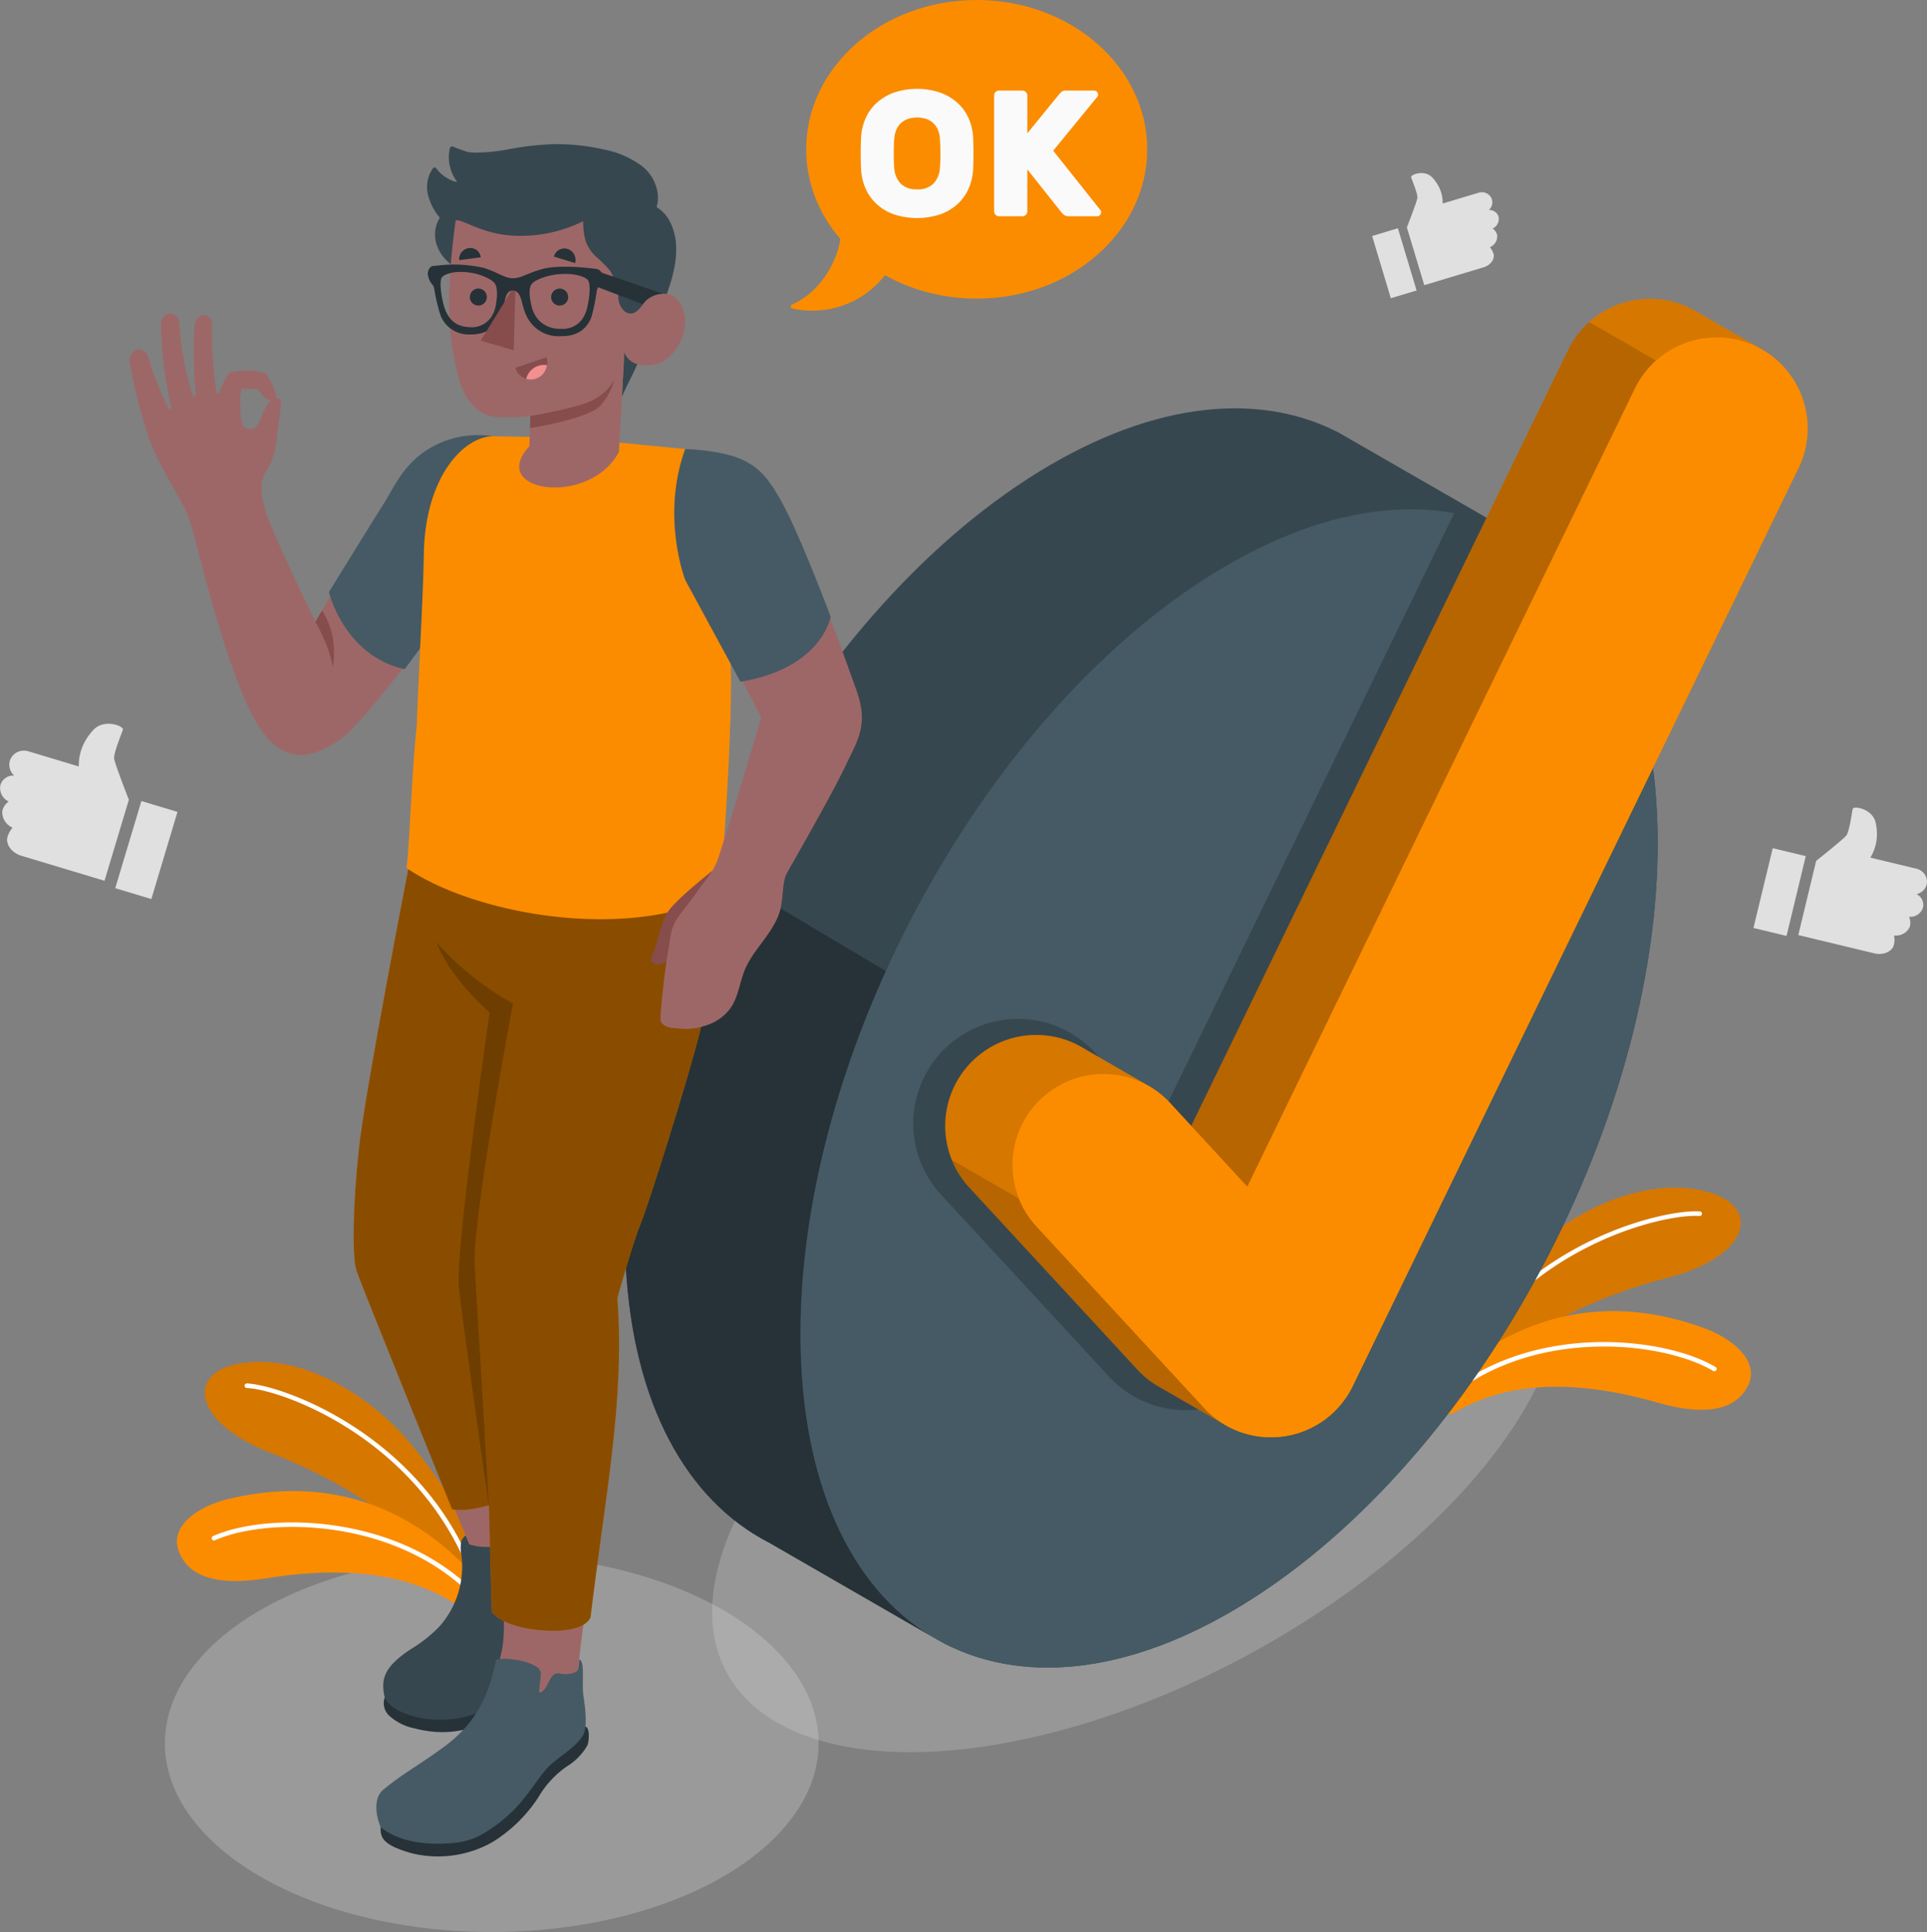 <svg xmlns="http://www.w3.org/2000/svg" width="325.811" height="326.73" viewBox="0 0 325.811 326.73">
  <rect x="0" y="0" width="325.811" height="326.73" fill="#808080" stroke="none"/>
  <g id="Grupo_74587" data-name="Grupo 74587" transform="translate(-45.904 -30.191)">
    <ellipse id="Shadow" cx="55.271" cy="31.911" rx="55.271" ry="31.911" transform="translate(73.777 293.101)" fill="#e0e0e0" opacity="0.274"/>
    <ellipse id="Shadow-2" data-name="Shadow" cx="78.849" cy="39.236" rx="78.849" ry="39.236" transform="translate(150.141 278.473) rotate(-28.337)" fill="#e0e0e0" opacity="0.247"/>
    <g id="Plants" transform="translate(288.617 231.026)">
      <g id="Grupo_72172" data-name="Grupo 72172" transform="translate(0.002)">
        <path id="Trazado_106843" data-name="Trazado 106843" d="M370.049,322.081c7.665-9.137,19.671-15.091,33.171-18.6,13.328-3.468,15.718-11.669,6.883-14.33-10.016-3.017-22.513,2.528-30.571,10.237-14.044,13.436-15.8,23.721-15.8,23.721Z" transform="translate(-363.729 -288.311)" fill="#fb8c00"/>
        <path id="Trazado_106844" data-name="Trazado 106844" d="M370.049,322.081c7.665-9.137,19.671-15.091,33.171-18.6,13.328-3.468,15.718-11.669,6.883-14.33-10.016-3.017-22.513,2.528-30.571,10.237-14.044,13.436-15.8,23.721-15.8,23.721Z" transform="translate(-363.729 -288.311)" opacity="0.15"/>
        <g id="Grupo_72171" data-name="Grupo 72171" transform="translate(1.984 4.005)">
          <path id="Trazado_106845" data-name="Trazado 106845" d="M366.668,322.69a.39.39,0,0,1-.35-.559c11.376-23.34,36.549-29.083,42.668-28.65a.389.389,0,0,1,.359.417.4.4,0,0,1-.417.359c-5.975-.458-30.711,5.233-41.911,28.213A.389.389,0,0,1,366.668,322.69Z" transform="translate(-366.278 -293.458)" fill="#fff"/>
        </g>
      </g>
      <g id="Grupo_72174" data-name="Grupo 72174" transform="translate(0 20.893)">
        <path id="Trazado_106846" data-name="Trazado 106846" d="M363.727,330.468a2.126,2.126,0,0,0,3.214,1.82c7.126-4.15,17.524-6.442,34.348-1.655,8.945,2.545,13.348.843,15.235-2.8,2.1-4.046-2.344-7.956-7.4-9.8-17.218-6.291-32.758-2-45.4,10.556Z" transform="translate(-363.727 -315.163)" fill="#fb8c00"/>
        <g id="Grupo_72173" data-name="Grupo 72173" transform="translate(0.591 5.23)">
          <path id="Trazado_106847" data-name="Trazado 106847" d="M364.875,332.294a.389.389,0,0,1-.259-.679c14.865-13.287,37.9-10.7,46.615-5.518a.389.389,0,1,1-.4.668c-8.539-5.077-31.116-7.6-45.7,5.43A.387.387,0,0,1,364.875,332.294Z" transform="translate(-364.486 -321.885)" fill="#fff"/>
        </g>
      </g>
    </g>
    <g id="Plants-2" data-name="Plants" transform="translate(75.822 260.489)">
      <g id="Grupo_72176" data-name="Grupo 72176" transform="translate(4.718)">
        <path id="Trazado_106848" data-name="Trazado 106848" d="M138.017,363.9c-6.534-9.977-17.753-17.307-30.745-22.386-12.826-5.016-14.232-13.442-5.144-15.042,10.3-1.814,22.057,5.166,29.149,13.773,12.361,15,12.895,25.419,12.895,25.419Z" transform="translate(-96.298 -326.179)" fill="#fb8c00"/>
        <path id="Trazado_106849" data-name="Trazado 106849" d="M138.017,363.9c-6.534-9.977-17.753-17.307-30.745-22.386-12.826-5.016-14.232-13.442-5.144-15.042,10.3-1.814,22.057,5.166,29.149,13.773,12.361,15,12.895,25.419,12.895,25.419Z" transform="translate(-96.298 -326.179)" opacity="0.15"/>
        <g id="Grupo_72175" data-name="Grupo 72175" transform="translate(6.718 3.655)">
          <path id="Trazado_106850" data-name="Trazado 106850" d="M143.916,364.874a.394.394,0,0,0,.174-.019.388.388,0,0,0,.239-.495c-8.542-24.52-32.862-33.191-38.99-33.484a.39.39,0,0,0-.406.372.4.4,0,0,0,.372.406c5.987.25,29.879,8.82,38.29,32.961A.386.386,0,0,0,143.916,364.874Z" transform="translate(-104.933 -330.877)" fill="#fff"/>
        </g>
      </g>
      <g id="Grupo_72178" data-name="Grupo 72178" transform="translate(0 21.854)">
        <path id="Trazado_106851" data-name="Trazado 106851" d="M142.884,371.419a3.237,3.237,0,0,1-5.021,2.305c-6.595-4.419-16.423-7.285-32.52-4.7-9.183,1.471-13.354-.738-14.8-4.579-1.6-4.265,3.266-7.623,8.5-8.861,17.84-4.216,32.764,1.883,43.838,15.839Z" transform="translate(-90.235 -354.266)" fill="#fb8c00"/>
        <g id="Grupo_72177" data-name="Grupo 72177" transform="translate(5.884 5.307)">
          <path id="Trazado_106852" data-name="Trazado 106852" d="M143.329,375.017a.389.389,0,0,0,.338-.644c-13.194-14.948-36.371-15.1-45.638-10.979a.389.389,0,1,0,.317.71c9.078-4.034,31.8-3.881,44.739,10.783A.383.383,0,0,0,143.329,375.017Z" transform="translate(-97.797 -361.087)" fill="#fff"/>
        </g>
      </g>
    </g>
    <g id="Check_Mark" data-name="Check Mark" transform="translate(151.569 80.725)">
      <g id="Circle" transform="translate(0 18.519)">
        <path id="Trazado_106853" data-name="Trazado 106853" d="M337.938,140.128l0-.006-.123-.062-.013-.007-29.659-17.074-.028-.015-.174-.088,0,.007c-13.855-6.989-32.343-4.893-52.228,7.964-39.948,25.832-70.389,85.29-67.991,132.8,1.194,23.682,10.326,39.921,24.129,47.06l0,.005.122.062.016.008,29.665,17.078.012.006.146.075,0-.006c13.859,7.011,32.362,4.921,52.263-7.948,39.947-25.832,70.389-85.289,67.992-132.8C360.871,163.505,351.74,147.266,337.938,140.128Z" transform="translate(-187.589 -118.941)" fill="#37474f"/>
        <path id="Trazado_106854" data-name="Trazado 106854" d="M240.64,349.463l-28.647-16.54-.022,0-.134-.08c-13.8-7.157-22.922-23.4-24.115-47.047-1.07-21.189,4.405-44.742,14.312-66.616l.2-.479,29.471,17.552c-9.93,21.874-15.383,45.426-14.314,66.616C218.562,326.045,227.331,342.086,240.64,349.463Z" transform="translate(-187.589 -141.081)" fill="#263238"/>
        <path id="Trazado_106855" data-name="Trazado 106855" d="M302.54,324.861c39.947-25.832,70.388-85.289,67.991-132.8s-36.725-65.088-76.673-39.255-70.389,85.289-67.992,132.8S262.592,350.694,302.54,324.861Z" transform="translate(-196.054 -123.812)" fill="#455a64"/>
      </g>
      <path id="Shadow-3" data-name="Shadow" d="M341.814,141.434,291.747,244.559l-10.776-11.68a17.713,17.713,0,0,0-26.026,24.035l28.388,30.752a17.618,17.618,0,0,0,12.054,5.667q.49.026.982.026a18.168,18.168,0,0,0,2.566-.184,17.689,17.689,0,0,0,13.343-9.786L369.7,165.118C363.837,152,354.028,143.848,341.814,141.434Z" transform="translate(-201.498 -105.414)" fill="#37474f"/>
      <g id="Grupo_72179" data-name="Grupo 72179" transform="translate(54.166 0)">
        <path id="Trazado_106856" data-name="Trazado 106856" d="M384.016,97.188q-.468-.27-.962-.509a15.4,15.4,0,0,0-20.557,7.112L298.785,235.021l-3.619-3.922a15.1,15.1,0,0,0-3.612-2.884c-1.9-1.089-9.976-5.766-11.283-6.521a15.382,15.382,0,0,0-19,23.751L289.661,276.2a15.255,15.255,0,0,0,3.665,2.915c1.853,1.055,9.9,5.72,11.217,6.484a15.33,15.33,0,0,0,6.882,2.044,15.687,15.687,0,0,0,3.079-.136,15.365,15.365,0,0,0,11.586-8.5l75.374-155.248a15.407,15.407,0,0,0-6.137-20.041C395.01,103.536,386.029,98.346,384.016,97.188Z" transform="translate(-257.205 -95.14)" fill="#fb8c00"/>
        <path id="Trazado_106857" data-name="Trazado 106857" d="M384.016,97.188q-.468-.27-.962-.509a15.4,15.4,0,0,0-20.557,7.112L298.785,235.021l-3.619-3.922a15.1,15.1,0,0,0-3.612-2.884c-1.9-1.089-9.976-5.766-11.283-6.521a15.382,15.382,0,0,0-19,23.751L289.661,276.2a15.255,15.255,0,0,0,3.665,2.915c1.853,1.055,9.9,5.72,11.217,6.484a15.33,15.33,0,0,0,6.882,2.044,15.687,15.687,0,0,0,3.079-.136,15.365,15.365,0,0,0,11.586-8.5l75.374-155.248a15.407,15.407,0,0,0-6.137-20.041C395.01,103.536,386.029,98.346,384.016,97.188Z" transform="translate(-257.205 -95.14)" opacity="0.15"/>
        <path id="Trazado_106858" data-name="Trazado 106858" d="M304.863,327.135c-1.311-.761-9.362-5.427-11.217-6.485a15.364,15.364,0,0,1-3.666-2.912l-28.389-30.751a15.409,15.409,0,0,1-2.935-4.673l11.289,6.514a15.137,15.137,0,0,0,2.949,4.681l28.389,30.751A15.454,15.454,0,0,0,304.863,327.135Z" transform="translate(-257.527 -136.68)" opacity="0.15"/>
        <path id="Trazado_106859" data-name="Trazado 106859" d="M389.221,106.7a15.237,15.237,0,0,0-3.565,4.731l-65.529,134.98-9.478-10.274L374.36,104.911a15.06,15.06,0,0,1,3.572-4.731Z" transform="translate(-269.066 -96.258)" opacity="0.15"/>
        <path id="Check" d="M397.576,105.064a15.4,15.4,0,0,0-20.556,7.112L311.488,247.154l-13.1-14.2a15.379,15.379,0,0,0-22.593,20.87l28.389,30.753a15.293,15.293,0,0,0,10.464,4.919,15.689,15.689,0,0,0,3.079-.136,15.365,15.365,0,0,0,11.586-8.5L404.687,125.62A15.4,15.4,0,0,0,397.576,105.064Z" transform="translate(-260.428 -97)" fill="#fb8c00"/>
      </g>
    </g>
    <g id="Character" transform="translate(67.844 54.564)">
      <g id="Grupo_72180" data-name="Grupo 72180" transform="translate(0 28.672)">
        <path id="Trazado_106860" data-name="Trazado 106860" d="M140.084,119.078c-5.934,0-10,1.545-14.214,7.55-3.866,5.507-14.5,23.869-14.5,23.869s-7.757-15.961-8.563-19.146-.734-4.6.032-5.98A12.491,12.491,0,0,0,104.8,119.9c.3-3.823,1.239-7.1.38-7.208-2.376-.135-2.466,2.912-3.713,4.714a1.487,1.487,0,0,1-2.391-.262c-.524-1.066-.242-2.814-.5-4.075a17.646,17.646,0,0,1,.336-2.081,9.269,9.269,0,0,0,2.723.076c1.025,1.611,1.73,2.29,3.161,1.635.188-.3-.615-2.369-1.545-3.858a1.11,1.11,0,0,0-.639-.489,12.12,12.12,0,0,0-5.277-.145.986.986,0,0,0-.676.377,12.929,12.929,0,0,0-1.519,3.087c-.105.331-.412.323-.489.035a66.448,66.448,0,0,1-.77-11.595c0-1.965-2.877-2.274-2.977.542a91.165,91.165,0,0,0,.195,11.339c.044.339-.339.5-.479.131a46.994,46.994,0,0,1-2.234-12.295c-.138-1.864-3.157-2.172-3.134.451a66.462,66.462,0,0,0,1.728,13.818c.088.329-.21.618-.438.244a45.028,45.028,0,0,1-3.381-8.525c-.64-2.251-3.65-1.68-3.124,1.127.945,5.035,2.438,11.406,4.665,15.953,2.381,4.864,4.442,7.3,5.621,11.119s6.079,25.461,11.313,33.895c4.1,6.607,8.794,6,13.841,2.514s23.091-28.628,23.091-28.628Z" transform="translate(-79.981 -98.366)" fill="#9e6767"/>
        <path id="Trazado_106861" data-name="Trazado 106861" d="M120.319,164.811s2.531,4.292,2.915,7.72a13.475,13.475,0,0,0-1.783-9.664Z" transform="translate(-88.933 -112.681)" fill="#874c4c"/>
        <path id="Trazado_106862" data-name="Trazado 106862" d="M150.949,124.967a16.019,16.019,0,0,0-10.964,2.22c-4.193,2.635-5.647,6.315-7.676,9.527s-9.052,14.6-9.052,14.6,2.575,10.808,12.819,13.035l15.335-20.809Z" transform="translate(-89.585 -104.235)" fill="#455a64"/>
      </g>
      <g id="Grupo_72184" data-name="Grupo 72184" transform="translate(37.849 119.906)">
        <g id="Grupo_72181" data-name="Grupo 72181" transform="translate(5.009 111.496)">
          <path id="Trazado_106863" data-name="Trazado 106863" d="M167.347,369.226c.748-.095,1.808,2.554,1.823,3.42s-.851,2.724-2,4.465a31.415,31.415,0,0,0-3.77,6.712,22.728,22.728,0,0,1-4.138,7.107c-2.727,3.5-9.119,9.342-18.832,6.8a8.956,8.956,0,0,1-4.416-2.232,2.885,2.885,0,0,1-.678-2.971Z" transform="translate(-135.089 -361.209)" fill="#263238"/>
          <path id="Trazado_106864" data-name="Trazado 106864" d="M148.245,363.91c-.008.027-.015.055-.021.082a6.239,6.239,0,0,0,.065,2.187,15.281,15.281,0,0,1-3.683,11.977,22.951,22.951,0,0,1-4.539,3.669c-4.921,3.141-5.45,5.24-4.756,8.412,1.645,3.7,12.8,5.945,19.212.44a18.835,18.835,0,0,0,6.1-8.3,59.785,59.785,0,0,1,3.234-6.847c1.243-2.331,3.594-4.965,3.663-7.371.037-1.321-1.271-3.779-2.542-5.8-1.166-1.858-2.368-3.625-3.417-3.418l.289,1.05c-.874.909-2.144,1.248-2.91,2.315-.945,1.315-.911,3.083-1.5,4.593a.528.528,0,0,1-.286.349.374.374,0,0,1-.409-.209,1.1,1.1,0,0,1-.09-.486q-.034-1.132-.068-2.264a1.891,1.891,0,0,0-.328-1.227c-.607-.686-2.1-.605-2.934-.639a31.868,31.868,0,0,0-3.352.2,1.637,1.637,0,0,0-1.092.288A1.971,1.971,0,0,0,148.245,363.91Z" transform="translate(-135.065 -358.923)" fill="#37474f"/>
        </g>
        <g id="Grupo_72182" data-name="Grupo 72182">
          <path id="Trazado_106865" data-name="Trazado 106865" d="M130.554,286.871c2.593,8.518,14.7,38.012,15.433,39.786s2.41,5.854,2.41,5.854a9.074,9.074,0,0,0,4.92.2c.254,2.826.68,7.255.849,9.489.055,2.591.282,5.792-.276,8.353-.475,2.182-1.024,4.467-1.436,6.653-.182.968-.364,1.936-.51,2.91a4.871,4.871,0,0,0,.244,3.056,3.833,3.833,0,0,0,.961,1.092,8.57,8.57,0,0,0,6.1,1.792,6.419,6.419,0,0,0,3.234-1.071c1.882-1.349,2.546-3.691,3.5-5.682,1.04-2.16.7-2.4.791-4.71.062-1.618.51-5.728,1.159-10.021s3.433-19.389,4.77-34.431a123.324,123.324,0,0,0,0-20.073c10.629-28.876,15.361-46.043,16.751-55.634,1.412-9.742.735-13.208.556-18.816l-51.685,1.245C134.174,243.582,127.076,275.446,130.554,286.871ZM155.8,241.056Z" transform="translate(-128.848 -215.624)" fill="#9e6767"/>
          <path id="Trazado_106866" data-name="Trazado 106866" d="M129.526,266.221c1.065-9.819,8.409-47.564,8.409-47.564h52.072s.329,7.245.235,10.572-1.162,9.414-3.027,17.1-8.749,29.478-10.081,32.694-3.908,12.505-3.908,12.505c1.277,17.463-2.043,33.132-4.534,53.958,0,0-.72,2.813-8.1,2.256-7.171-.542-8.618-3.185-8.618-3.185l-.48-17.97s-3.922,1.2-6.224.652c0,0-15.413-38.049-16.158-40.341S128.46,276.039,129.526,266.221Z" transform="translate(-128.627 -216.297)" fill="#fb8c00"/>
          <path id="Trazado_106867" data-name="Trazado 106867" d="M129.526,266.221c1.065-9.819,8.409-47.564,8.409-47.564h52.072s.329,7.245.235,10.572-1.162,9.414-3.027,17.1-8.749,29.478-10.081,32.694-3.908,12.505-3.908,12.505c1.277,17.463-2.043,33.132-4.534,53.958,0,0-.72,2.813-8.1,2.256-7.171-.542-8.618-3.185-8.618-3.185l-.48-17.97s-3.922,1.2-6.224.652c0,0-15.413-38.049-16.158-40.341S128.46,276.039,129.526,266.221Z" transform="translate(-128.627 -216.297)" opacity="0.45"/>
          <path id="Trazado_106868" data-name="Trazado 106868" d="M155.6,246.875c-7.373-6.649-9.012-11.938-9.012-11.938a49.155,49.155,0,0,0,12.983,10.405s-7,36.974-6.491,44.576,2.4,40.285,2.4,40.285c.013.314-4.965-34.566-5.106-37.353C150,285.509,155.6,246.875,155.6,246.875Z" transform="translate(-132.612 -219.91)" opacity="0.2"/>
        </g>
        <g id="Grupo_72183" data-name="Grupo 72183" transform="translate(3.848 136.241)">
          <path id="Trazado_106869" data-name="Trazado 106869" d="M169.141,405.464c.727.207.636,2.373.308,3.176a9.861,9.861,0,0,1-3.364,3.488,16.28,16.28,0,0,0-4.938,5.319A24.921,24.921,0,0,1,153.4,425a18.711,18.711,0,0,1-13.618,1.894c-4.885-1.387-5.34-2.584-5.294-4.427Z" transform="translate(-133.776 -393.997)" fill="#263238"/>
          <path id="Trazado_106870" data-name="Trazado 106870" d="M153.824,390.879c-1.281,6.255-3.514,10.794-8.694,14.643-4.118,3.06-7.111,4.615-10.4,7.351-1.4,1.166-1.517,3.649-.444,6.326,2.221,1.783,5.38,2.8,9.623,2.8,4.742-.007,6.567-.843,9.289-2.707a24.482,24.482,0,0,0,3.717-3.122c2.278-2.286,3.866-5.108,5.511-6.92s5.2-3.663,6.213-5.851c.556-1.2.32-3.98-.052-6.345-.342-2.17.324-5.982-.724-6.2.023,0-.142,1.553-.142,1.553-.086.352-.305.531-1.04.784a5.28,5.28,0,0,1-2,.059,1.184,1.184,0,0,0-1.338.379c-.7.828-.889,1.992-1.79,2.676a.557.557,0,0,1-.209.11.222.222,0,0,1-.217-.062.336.336,0,0,1-.039-.254q.13-1.164.26-2.326a2.853,2.853,0,0,0,.019-.7,1.527,1.527,0,0,0-.752-1.022,8.466,8.466,0,0,0-2.09-.868,12.935,12.935,0,0,0-2.319-.4A7.26,7.26,0,0,0,153.824,390.879Z" transform="translate(-133.572 -390.726)" fill="#455a64"/>
        </g>
      </g>
      <path id="Trazado_106871" data-name="Trazado 106871" d="M187.848,127.232a30.735,30.735,0,0,1,3.862,9.008,147.512,147.512,0,0,1,3.269,30.282c0,13.744-1.855,36.021-1.855,36.021-15.954,8-41.693,3.269-53.02-4.531.458-2.477.847-15.484,1.737-24.066.6-14.723,1.1-22.438,1.2-28.987.208-13.088,6.722-19.847,11.642-19.947l12.495.2Z" transform="translate(-93.324 -75.608)" fill="#fb8c00"/>
      <g id="Grupo_72185" data-name="Grupo 72185" transform="translate(88.164 51.563)">
        <path id="Trazado_106872" data-name="Trazado 106872" d="M203.59,219.466c-2.371,1.952-7.03,5.7-7.883,7.595-.976,2.165-1.582,5.422-2.217,6.681s.339,1.846,1.706,1.407,2.19-1.607,3.245-4.438a13.406,13.406,0,0,1,4-5.047Z" transform="translate(-193.292 -148.134)" fill="#874c4c"/>
        <path id="Trazado_106873" data-name="Trazado 106873" d="M195.378,224.608c.566,1.095,1.893,1.1,3.122,1.2a9.988,9.988,0,0,0,4.411-.5,8.027,8.027,0,0,0,4.24-2.952c1.2-1.72,1.5-3.886,2.188-5.869,1.438-4.166,5.7-7.165,6.4-11.578.287-1.825.289-3.968.807-5.1.3-.665,7.314-12.735,9.814-17.963,2.4-5.025,4.2-7.389,2.021-13.43s-9.6-27.288-14.845-34.67c-2.978-4.188-7.7-5.381-13.429-5.878-4.356,11.352.714,23.074.714,23.074l11.525,22.234s-4.48,15.312-7.281,23.827c-.778,2.365-2.351,3.826-4.117,6.448-.767,1.138-2.532,3.132-3.16,4.353-.807,1.573-.787,2.58-1.166,4.782C196.016,216.094,195.108,224.086,195.378,224.608Z" transform="translate(-193.744 -127.805)" fill="#9e6767"/>
        <path id="Trazado_106874" data-name="Trazado 106874" d="M200.15,127.788c3.01.121,7.336.629,9.924,1.936s4.377,2.921,7.354,8.878,7.315,17.538,7.315,17.538-1.44,8.736-15.255,11l-9.339-17.217S195.988,139.2,200.15,127.788Z" transform="translate(-194.404 -127.788)" fill="#455a64"/>
      </g>
      <g id="Grupo_72190" data-name="Grupo 72190" transform="translate(50.274)">
        <g id="Grupo_72187" data-name="Grupo 72187">
          <g id="Grupo_72186" data-name="Grupo 72186">
            <path id="Trazado_106875" data-name="Trazado 106875" d="M152.337,85.27a18.809,18.809,0,0,1,1.057,2.271,13.275,13.275,0,0,0,1.745,2.891,29.564,29.564,0,0,0,6.6,5.033,7.066,7.066,0,0,0,4.676,1.478,23.811,23.811,0,0,1,5.345.284l6.121.549-.345,6.438s.759-1.706,1.8-3.743c.891-1.75,4.609-10.633,4.623-10.666,1.842-4.4,4.032-10.266,1.826-14.89a6.14,6.14,0,0,0-2.394-2.745,5.408,5.408,0,0,0,.2-2.191,7.055,7.055,0,0,0-3.251-5.154,15.47,15.47,0,0,0-5.775-2.379,36.691,36.691,0,0,0-8.356-.93,49.981,49.981,0,0,0-8.2.942,29.533,29.533,0,0,1-4.568.477,8.642,8.642,0,0,1-1.979-.095,22.167,22.167,0,0,1-2.386-.861.558.558,0,0,0-.426-.034.534.534,0,0,0-.23.366,6.932,6.932,0,0,0,1.271,5.613,3.769,3.769,0,0,1-1.012-.294,7.33,7.33,0,0,1-1.05-.591,6.007,6.007,0,0,1-1.477-1.408.448.448,0,0,0-.243-.182c-.154-.027-.286.107-.378.233a5.488,5.488,0,0,0-.809,4.3,9.4,9.4,0,0,0,2.025,3.975,5.456,5.456,0,0,0-.275,5.222,7.026,7.026,0,0,0,1.375,1.978c.7.716,1.526,1.3,2.26,1.967A13.594,13.594,0,0,1,152.337,85.27Z" transform="translate(-144.595 -61.517)" fill="#37474f"/>
            <path id="Trazado_106876" data-name="Trazado 106876" d="M172.043,78.225a12.093,12.093,0,0,0,.44,3.441,6.768,6.768,0,0,0,1.737,2.559,20.114,20.114,0,0,1,2.41,2.435,10.248,10.248,0,0,1,1.355,4.481,3.164,3.164,0,0,0,1.183,2.415c1.664,1.029,2.662-.967,3.55-1.947,1.146-1.059,4.54-2.349,6.111,1.26,1.628,3.738-1.371,8.686-4.1,9.448-4.71,1.312-5.732-1.892-5.732-1.892l-.9,16.805c-2.66,5.036-8.9,6.635-13,5.834-3.539-.692-5.485-3.171-2.156-6.771l.18-5.118a29.393,29.393,0,0,1-6.3.118c-3.411-.641-5.1-3.54-6.022-7.285-1.478-6.016-2.152-12.338-.326-25.882.839-.461,4.2,2.161,9.3,2.512A23.663,23.663,0,0,0,172.043,78.225Z" transform="translate(-145.654 -65.191)" fill="#9e6767"/>
          </g>
          <path id="Trazado_106877" data-name="Trazado 106877" d="M167.018,118.859s7.7-1.293,10.426-2.629a8.827,8.827,0,0,0,3.818-3.539,12.073,12.073,0,0,1-2.242,4.248c-2.039,2.438-12.069,3.956-12.069,3.956Z" transform="translate(-149.557 -72.874)" fill="#874c4c"/>
        </g>
        <g id="Grupo_72189" data-name="Grupo 72189" transform="translate(0.12 17.571)">
          <path id="Trazado_106878" data-name="Trazado 106878" d="M172.15,85.565l3.586,1.1a1.969,1.969,0,0,0-1.287-2.4A1.829,1.829,0,0,0,172.15,85.565Z" transform="translate(-150.83 -84.118)" fill="#263238"/>
          <path id="Trazado_106879" data-name="Trazado 106879" d="M169.042,107.839l-5.279,1.788a2.738,2.738,0,0,0,3.487,1.843A2.918,2.918,0,0,0,169.042,107.839Z" transform="translate(-148.969 -89.368)" fill="#874c4c"/>
          <path id="Trazado_106880" data-name="Trazado 106880" d="M169.141,109.5a3.106,3.106,0,0,0-3.01,2.361,2.659,2.659,0,0,0,1.644-.023,2.861,2.861,0,0,0,1.877-2.288A3.076,3.076,0,0,0,169.141,109.5Z" transform="translate(-149.494 -89.737)" fill="#f28f8f"/>
          <path id="Trazado_106881" data-name="Trazado 106881" d="M151.571,86.149l3.642-.48a1.773,1.773,0,0,0-2.017-1.554A1.87,1.87,0,0,0,151.571,86.149Z" transform="translate(-146.26 -84.099)" fill="#263238"/>
          <path id="Trazado_106882" data-name="Trazado 106882" d="M180.4,88.732l12.033,4.124a4.381,4.381,0,0,0-3.467,1.76l-8.523-3.237Z" transform="translate(-152.661 -85.127)" fill="#263238"/>
          <path id="Trazado_106883" data-name="Trazado 106883" d="M153.876,94.351a1.44,1.44,0,1,0,1.487-1.451A1.463,1.463,0,0,0,153.876,94.351Z" transform="translate(-146.774 -86.052)" fill="#263238"/>
          <path id="Trazado_106884" data-name="Trazado 106884" d="M171.55,94.36a1.44,1.44,0,1,0,1.487-1.451A1.463,1.463,0,0,0,171.55,94.36Z" transform="translate(-150.697 -86.054)" fill="#263238"/>
          <g id="Grupo_72188" data-name="Grupo 72188" transform="translate(0 2.807)">
            <path id="Trazado_106885" data-name="Trazado 106885" d="M144.753,89.378a3.278,3.278,0,0,0,.759,1.7,1.454,1.454,0,0,1,.305.6,30.327,30.327,0,0,0,1.069,4.581,5.064,5.064,0,0,0,4.931,3.255,7.141,7.141,0,0,0,1.677-.142c.044-.008.086-.019.127-.027a4.819,4.819,0,0,0,1.364-.537c.028-.017.055-.033.081-.051s.079-.047.117-.074.068-.046.147-.1c.046-.033.09-.067.135-.1s.1-.079.148-.121.095-.08.142-.125c.093-.086.179-.174.263-.268a6.349,6.349,0,0,0,1.1-1.741c.711-1.6.527-3.843,1.7-4.1a1.1,1.1,0,0,1,.14-.021,1.365,1.365,0,0,1,.152-.006c1.591.023,1.414,2.464,2.3,4.206a5.948,5.948,0,0,0,5.811,3.5c.154,0,.3,0,.447,0,.122-.006.241-.012.356-.024a6.192,6.192,0,0,0,.831-.118c.089-.019.177-.038.261-.06s.169-.048.249-.072c.053-.014.105-.032.158-.05a4.7,4.7,0,0,0,.934-.44c.109-.068.211-.138.313-.211a4.3,4.3,0,0,0,.541-.474,5.509,5.509,0,0,0,1.045-1.619,28.613,28.613,0,0,0,.943-4.542,1.977,1.977,0,0,1,.264-.661,3.112,3.112,0,0,0,.777-1.637,1.42,1.42,0,0,0-.961-1.439c-.271-.039-.554-.077-.847-.112-2.723-.33-6.274-.475-8.4.1-2.663.729-3.587,1.582-5.072,1.561-1.389-.033-2.29-.917-4.813-1.742a22.811,22.811,0,0,0-7.867-.4q-.407.037-.786.082C145.161,87.988,144.7,88.646,144.753,89.378Zm17.521,1.666a2.265,2.265,0,0,1,.758-.619c.044-.027.089-.052.137-.076.025-.014.05-.026.075-.039.118-.061.243-.122.375-.177.11-.048.226-.1.347-.142a10.007,10.007,0,0,1,1.137-.358c.149-.037.3-.074.453-.105a10.58,10.58,0,0,1,1.17-.184c.094-.01.187-.019.274-.022,2.564-.209,4.164.4,4.746.922.6.545.331,2.914.086,4.118l-.019.089c-.006.029-.012.061-.019.093-.03.146-.065.31-.11.486-.026.1-.054.2-.083.3a.075.075,0,0,1,0,.012q-.07.244-.171.5v0c-.022.056-.046.115-.07.172-.013.033-.029.068-.046.1s-.033.076-.053.114-.047.1-.071.144-.055.107-.086.16-.065.111-.1.17-.072.113-.112.17a4.031,4.031,0,0,1-3.585,1.691,4.944,4.944,0,0,1-3.786-1.443h0a5.364,5.364,0,0,1-1.241-2.43C161.956,93.344,161.773,91.775,162.273,91.043ZM147.19,89.788a2.209,2.209,0,0,1,.627-.4.345.345,0,0,1,.049-.021c.085-.039.177-.075.277-.11.054-.018.112-.038.17-.054s.094-.029.141-.04.065-.017.094-.025a.188.188,0,0,1,.037-.009c.045-.012.092-.022.139-.033.182-.04.38-.072.59-.1.1-.013.21-.025.321-.031.062-.006.127-.009.193-.013.05,0,.1-.005.149-.007.131,0,.268-.005.408,0l.151,0,.14,0a11.343,11.343,0,0,1,1.182.111c1.829.265,3.739,1.112,4.237,1.863s.386,2.313.148,3.651a6.184,6.184,0,0,1-.231.9c-.006.022-.016.046-.024.07s-.021.06-.033.091-.014.04-.023.061c-.014.037-.029.072-.045.108-.031.075-.064.148-.1.222s-.061.126-.095.188c-.012.023-.025.046-.037.067-.023.04-.048.085-.075.128s-.044.072-.069.11a.108.108,0,0,1-.01.018,4.016,4.016,0,0,1-3.808,1.739,4.5,4.5,0,0,1-1.919-.461c-1.818-.923-2.282-2.966-2.5-3.913C147,92.694,146.647,90.311,147.19,89.788Z" transform="translate(-144.749 -87.707)" fill="#263238"/>
          </g>
          <path id="Trazado_106886" data-name="Trazado 106886" d="M162.093,93.434l-.272,10-5.582-1.611,5.2-8.473A1.445,1.445,0,0,1,162.093,93.434Z" transform="translate(-147.299 -86.151)" fill="#874c4c"/>
        </g>
      </g>
    </g>
    <g id="Speech_Bubble" data-name="Speech Bubble" transform="translate(179.602 30.191)">
      <g id="Speech_Bubble-2" data-name="Speech Bubble">
        <ellipse id="Elipse_4644" data-name="Elipse 4644" cx="28.828" cy="25.25" rx="28.828" ry="25.25" transform="translate(2.608)" fill="#fb8c00"/>
        <path id="Trazado_106887" data-name="Trazado 106887" d="M232.042,81.406c-.158,3.388-3.021,9.44-8.2,11.641a.356.356,0,0,0,.059.68,15.542,15.542,0,0,0,15.951-6.041Z" transform="translate(-223.618 -41.558)" fill="#fb8c00"/>
      </g>
      <g id="Grupo_72191" data-name="Grupo 72191" transform="translate(11.83 15.019)">
        <path id="Trazado_106888" data-name="Trazado 106888" d="M238.883,57.721a9.2,9.2,0,0,1,.744-3.2,7.658,7.658,0,0,1,1.852-2.61,8.909,8.909,0,0,1,2.914-1.761,12.3,12.3,0,0,1,7.908,0,8.9,8.9,0,0,1,2.929,1.761,7.689,7.689,0,0,1,1.852,2.61,9.234,9.234,0,0,1,.744,3.2q.06,1.3.061,2.731t-.061,2.672a9.225,9.225,0,0,1-.744,3.2,7.85,7.85,0,0,1-1.852,2.626,8.556,8.556,0,0,1-2.929,1.762,12.586,12.586,0,0,1-7.908,0,8.567,8.567,0,0,1-2.914-1.762,7.817,7.817,0,0,1-1.852-2.626,9.189,9.189,0,0,1-.744-3.2q-.062-1.245-.061-2.672T238.883,57.721Zm13.327,5.252q.029-.547.061-1.215t.03-1.366q0-.7-.03-1.351c-.021-.436-.041-.825-.061-1.169a4.751,4.751,0,0,0-.318-1.4,3.336,3.336,0,0,0-.729-1.109,3.371,3.371,0,0,0-1.169-.743,5.041,5.041,0,0,0-3.278,0,3.378,3.378,0,0,0-1.169.743,3.3,3.3,0,0,0-.727,1.109,4.656,4.656,0,0,0-.319,1.4c-.041.345-.066.734-.076,1.169s-.016.885-.016,1.351,0,.921.016,1.366.035.85.076,1.215a4.066,4.066,0,0,0,1.047,2.519,3.645,3.645,0,0,0,2.809,1,3.6,3.6,0,0,0,2.793-1A4.268,4.268,0,0,0,252.209,62.973Z" transform="translate(-238.822 -49.494)" fill="#fafafa"/>
        <path id="Trazado_106889" data-name="Trazado 106889" d="M285.813,70.132a.545.545,0,0,1,.091.334.674.674,0,0,1-.668.668h-4.828a1.234,1.234,0,0,1-.7-.182,2.56,2.56,0,0,1-.546-.516l-5.737-7.225v7.1a.83.83,0,0,1-.82.819H268.63a.828.828,0,0,1-.819-.819V50.7a.829.829,0,0,1,.819-.82h3.977a.832.832,0,0,1,.82.82v6.405l5.343-6.558q.152-.182.395-.424a1.133,1.133,0,0,1,.82-.244h4.735a.673.673,0,0,1,.668.668.546.546,0,0,1-.091.335l-7.5,9.167Z" transform="translate(-245.256 -49.581)" fill="#fafafa"/>
      </g>
    </g>
    <g id="Like_icon" data-name="Like icon" transform="translate(277.902 59.456)">
      <path id="Trazado_106890" data-name="Trazado 106890" d="M357.472,90.321l-4.36,1.313L349.957,81.11,354.31,79.8Z" transform="translate(-349.957 -70.465)" fill="#e0e0e0"/>
      <path id="Trazado_106891" data-name="Trazado 106891" d="M372.775,78.312a2.022,2.022,0,0,1-1.236,2.037,3.031,3.031,0,0,1,.612,1.113c.251.815-.415,1.911-1.726,2.3s-9.983,3-9.983,3L357.5,76.992H357.5s1.695-4.324,1.777-4.974c.1-.64-.914-3.049-1.05-3.5-.111-.369,1.478-1.039,2.756-.524a2.224,2.224,0,0,1,.815.563,6.92,6.92,0,0,1,1.145,1.64,5.941,5.941,0,0,1,.608,2.76l6.032-1.814a1.872,1.872,0,0,1,1.291.04,1.758,1.758,0,0,1,1,1.056,1.793,1.793,0,0,1-.513,1.822A1.606,1.606,0,0,1,373,75.165a1.786,1.786,0,0,1-1,2.022A1.891,1.891,0,0,1,372.775,78.312Z" transform="translate(-351.63 -67.803)" fill="#e0e0e0"/>
    </g>
    <g id="Like_icon-2" data-name="Like icon" transform="translate(342.372 166.777)">
      <path id="Trazado_106892" data-name="Trazado 106892" d="M438.409,229.381l-5.594-1.345,3.26-13.493,5.587,1.341Z" transform="translate(-432.815 -207.69)" fill="#e0e0e0"/>
      <path id="Trazado_106893" data-name="Trazado 106893" d="M461.4,225.908a2.554,2.554,0,0,1-2.647,1.435,3.82,3.82,0,0,1-.042,1.606c-.245,1.048-1.67,1.82-3.349,1.411s-12.806-3.081-12.806-3.081l3.021-12.537-.007-.005s4.6-3.639,5.107-4.3c.516-.636.945-3.91,1.085-4.491.114-.473,2.274-.193,3.341,1.183a2.818,2.818,0,0,1,.53,1.134,8.752,8.752,0,0,1,.2,2.519,7.5,7.5,0,0,1-1.094,3.4l7.736,1.862a2.375,2.375,0,0,1,1.383.867,2.221,2.221,0,0,1,.412,1.786,2.263,2.263,0,0,1-1.72,1.661,2.029,2.029,0,0,1,1.095,2.259,2.256,2.256,0,0,1-2.374,1.572A2.389,2.389,0,0,1,461.4,225.908Z" transform="translate(-434.976 -205.736)" fill="#e0e0e0"/>
    </g>
    <g id="Like_icon-3" data-name="Like icon" transform="translate(45.904 152.588)">
      <path id="Trazado_106894" data-name="Trazado 106894" d="M76.823,219.033l6.106,1.838,4.419-14.737-6.1-1.838Z" transform="translate(-57.34 -191.228)" fill="#e0e0e0"/>
      <path id="Trazado_106895" data-name="Trazado 106895" d="M52.18,202.216a2.833,2.833,0,0,0,1.732,2.852,4.234,4.234,0,0,0-.857,1.56c-.351,1.141.581,2.676,2.417,3.222s13.98,4.206,13.98,4.206l4.114-13.688.009,0s-2.372-6.055-2.488-6.965c-.138-.9,1.281-4.27,1.471-4.9.156-.517-2.069-1.455-3.859-.734a3.116,3.116,0,0,0-1.141.788,9.689,9.689,0,0,0-1.6,2.3,8.331,8.331,0,0,0-.852,3.865l-8.445-2.541a2.632,2.632,0,0,0-1.808.057,2.467,2.467,0,0,0-1.394,1.479,2.507,2.507,0,0,0,.719,2.551,2.25,2.25,0,0,0-2.311,1.551,2.5,2.5,0,0,0,1.394,2.831A2.65,2.65,0,0,0,52.18,202.216Z" transform="translate(-51.783 -187.501)" fill="#e0e0e0"/>
    </g>
  </g>
</svg>
